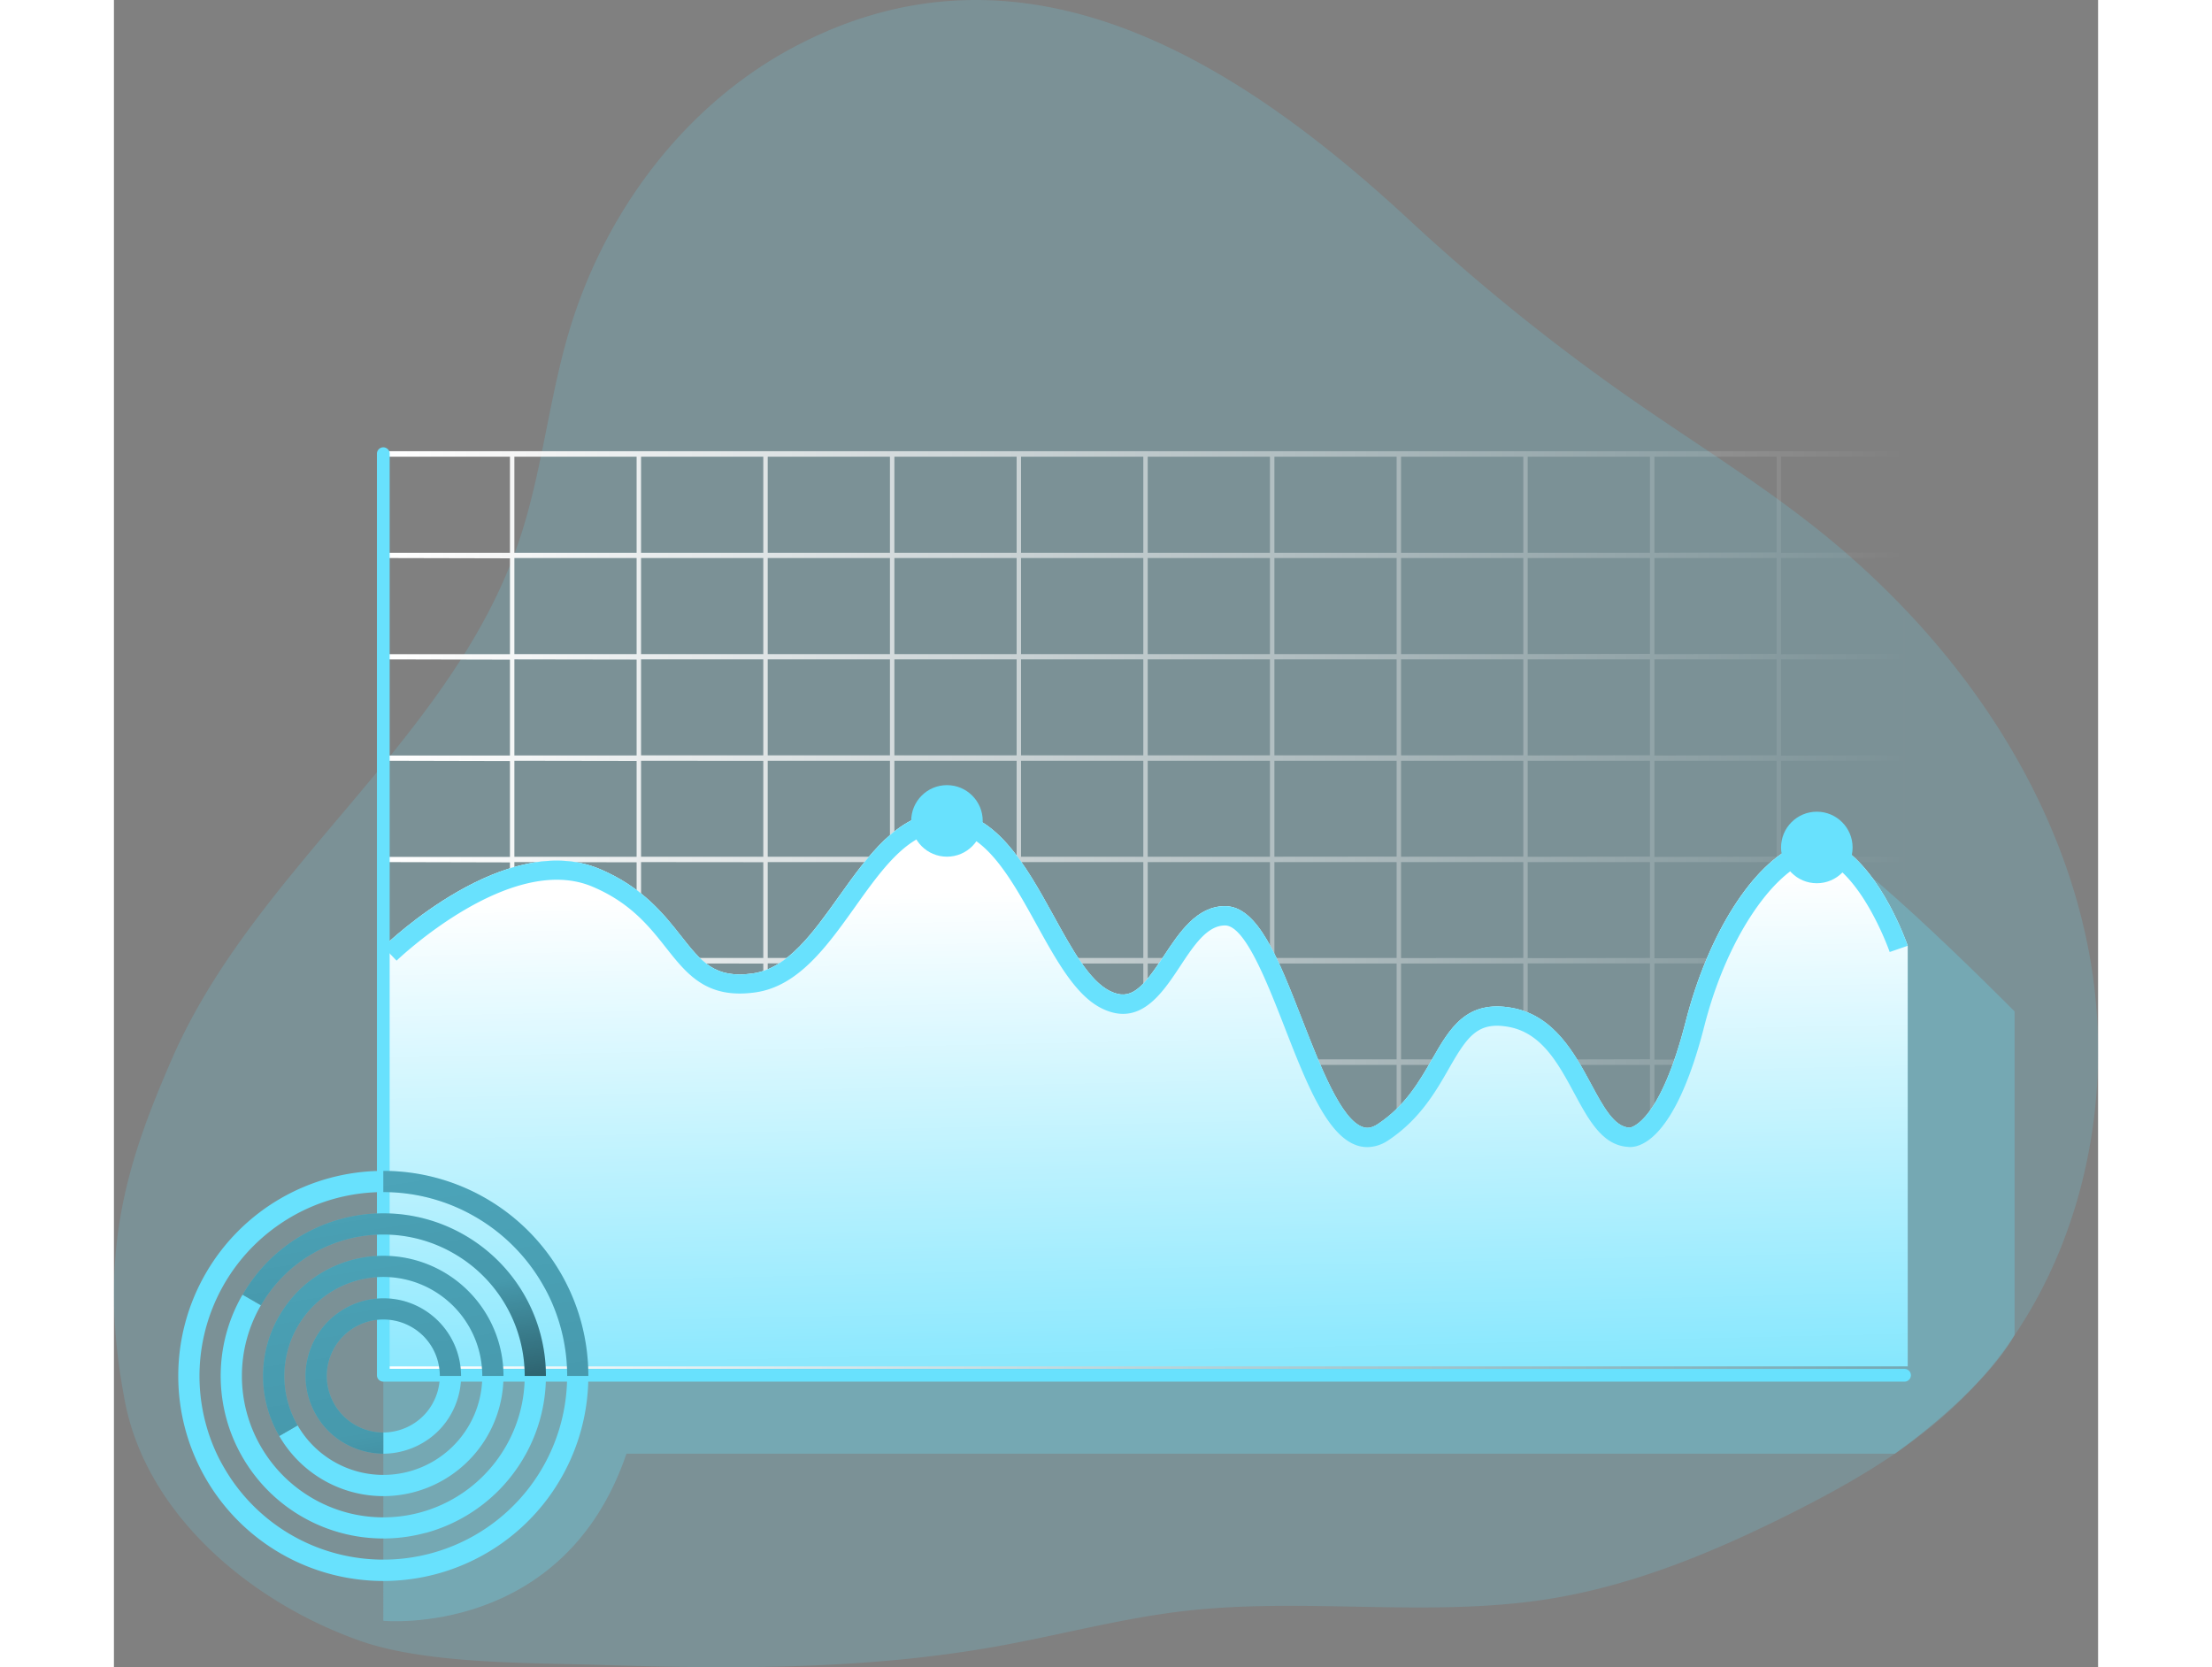 <svg id="Layer_1" data-name="Layer 1" xmlns="http://www.w3.org/2000/svg" xmlns:xlink="http://www.w3.org/1999/xlink" viewBox="0 0 1100.95 925.07" width="406" height="306" class="illustration"><rect x="0" y="0" width="1100.95" height="925.07" fill="#808080" stroke="none"/><defs><linearGradient id="linear-gradient" x1="180.63" y1="545.4" x2="1026.48" y2="545.4" gradientUnits="userSpaceOnUse"><stop offset="0.01" stop-color="#fff"></stop><stop offset="1" stop-color="#fff" stop-opacity="0"></stop></linearGradient><linearGradient id="linear-gradient-2" x1="600.23" y1="529.55" x2="607.77" y2="874.79" xlink:href="#linear-gradient"></linearGradient><linearGradient id="linear-gradient-3" x1="1219.29" y1="2697.04" x2="73.97" y2="2865.05" gradientTransform="translate(2917.51 -143.79) rotate(90)" gradientUnits="userSpaceOnUse"><stop offset="0.01"></stop><stop offset="0.08" stop-opacity="0.69"></stop><stop offset="0.21" stop-opacity="0.32"></stop><stop offset="1" stop-opacity="0"></stop></linearGradient><linearGradient id="linear-gradient-4" x1="1209.96" y1="2633.44" x2="64.63" y2="2801.44" xlink:href="#linear-gradient-3"></linearGradient><linearGradient id="linear-gradient-6" x1="1040.48" y1="2713.14" x2="391.94" y2="2809.78" xlink:href="#linear-gradient-3"></linearGradient></defs><title>3. </title><path d="M407.51,67.06c-60.29,32.36-104.2,91.54-123.75,157.11-11.57,38.81-15.18,79.76-28.37,118C217.86,451.12,109.68,522,63.54,627.53,37.85,686.31,21.7,737.2,37.27,818.12c12.12,63,70,111.46,130.51,132.78,37.05,13.06,94.74,12.12,134,13.38,73.55,2.34,147.68,2.61,220.1-10.46,34.49-6.22,68.46-15.45,103.28-19.48,67.34-7.79,136.1,4,203-6.81,46.6-7.56,90.77-25.92,133-47.08,31.68-15.89,62.84-33.66,88.95-57.62,69.13-63.4,94.73-166.21,76.16-258.15s-76.93-172.7-150.4-231c-32.3-25.63-67.49-47.35-101.35-70.88a1132.75,1132.75,0,0,1-124-99.75C657.29,76.58,537.07-2.48,407.51,67.06Z" transform="translate(-31.16 -40.45)" fill="#68e1fd" opacity="0.18" style="isolation: isolate;"></path><path d="M315.56,847.05h703.8s47.82-33.35,66.43-65.83V601.64s-109.74-110.82-109.74-91-56.22,203-56.22,203L742.9,684.47l-562.27,41V939.76S280.63,949.44,315.56,847.05Z" transform="translate(-31.16 -40.45)" fill="#68e1fd" opacity="0.29" style="isolation: isolate;"></path><path d="M1026.48,292.32h-1.22v-1.53H180.78v1.53h-.15V798.48h.15V800h844.48v-1.52h1.22ZM534.5,518.8h67.83V572H534.5ZM532.05,572H464.22V518.8h67.83Zm72.73-53.19h67.83V572H604.78Zm70.29,0H742.9V572H675.07Zm0-3V462.56H742.9v53.19Zm-2.46,0H604.78V462.56h67.83Zm-70.28,0H534.5V462.56h67.83Zm-70.28,0H464.22V462.56h67.83Zm-70.29,0H393.93V462.56h67.83Zm0,3V572H393.93V518.8Zm0,56.24v53.19H393.93V575Zm2.46,0h67.83v53.19H464.22Zm70.28,0h67.83v53.19H534.5Zm70.28,0h67.83v53.19H604.78Zm70.29,0H742.9v53.19H675.07Zm70.28,0h67.83v53.19H745.35Zm0-3V518.8h67.83V572Zm0-56.24V462.56h67.83v53.19Zm0-56.24V406.32h67.83v53.19Zm-2.45,0H675.07V406.32H742.9Zm-70.29,0H604.78V406.32h67.83Zm-70.28,0H534.5V406.32h67.83Zm-70.28,0H464.22V406.32h67.83Zm-70.29,0H393.93V406.32h67.83Zm-70.28,0H323.65V406.32h67.83Zm0,3.05v53.19H323.65V462.56Zm0,56.24V572H323.65V518.8Zm0,56.24v53.19H323.65V575Zm0,56.24v53.19H323.65V631.28Zm2.45,0h67.83v53.19H393.93Zm70.29,0h67.83v53.19H464.22Zm70.28,0h67.83v53.19H534.5Zm70.28,0h67.83v53.19H604.78Zm70.29,0H742.9v53.19H675.07Zm70.28,0h67.83v53.19H745.35Zm70.28,0h67.84v53.19H815.63Zm0-3V575h67.84v53.19Zm0-56.24V518.8h67.84V572Zm0-56.24V462.56h67.84v53.19Zm0-56.24V406.32h67.84v53.19Zm0-56.24V350.08h67.84v53.19Zm-2.45,0H745.35V350.08h67.83Zm-70.28,0H675.07V350.08H742.9Zm-70.29,0H604.78V350.08h67.83Zm-70.28,0H534.5V350.08h67.83Zm-70.28,0H464.22V350.08h67.83Zm-70.29,0H393.93V350.08h67.83Zm-70.28,0H323.65V350.08h67.83Zm-70.29,0H253.36V350.08h67.83Zm0,3.05v53.19H253.36V406.32Zm0,56.24v53.19H253.36V462.56Zm0,56.24V572H253.36V518.8Zm0,56.24v53.19H253.36V575Zm0,56.24v53.19H253.36V631.28Zm0,56.24v53.19H253.36V687.52Zm2.46,0h67.83v53.19H323.65Zm70.28,0h67.83v53.19H393.93Zm70.29,0h67.83v53.19H464.22Zm70.28,0h67.83v53.19H534.5Zm70.28,0h67.83v53.19H604.78Zm70.29,0H742.9v53.19H675.07Zm70.28,0h67.83v53.19H745.35Zm70.28,0h67.84v53.19H815.63Zm70.29,0h67.83v53.19H885.92Zm0-3V631.28h67.83v53.19Zm0-56.24V575h67.83v53.19Zm0-56.24V518.8h67.83V572Zm0-56.24V462.56h67.83v53.19Zm0-56.24V406.32h67.83v53.19Zm0-56.24V350.08h67.83v53.19Zm0-56.24V293.84h67.83V347Zm-2.45,0H815.63V293.84h67.84Zm-70.29,0H745.35V293.84h67.83Zm-70.28,0H675.07V293.84H742.9Zm-70.29,0H604.78V293.84h67.83Zm-70.28,0H534.5V293.84h67.83Zm-70.28,0H464.22V293.84h67.83Zm-70.29,0H393.93V293.84h67.83Zm-70.28,0H323.65V293.84h67.83Zm-70.29,0H253.36V293.84h67.83Zm-70.28,0H183.08V293.84h67.83Zm0,3.05v53.19H183.08V350.08Zm0,56.24v53.19H183.08V406.32Zm0,56.24v53.19H183.08V462.56Zm0,56.24V572H183.08V518.8Zm0,56.24v53.19H183.08V575Zm0,56.24v53.19H183.08V631.28Zm0,56.24v53.19H183.08V687.52Zm0,56.24V797H183.08V743.76Zm2.45,0h67.83V797H253.36Zm70.29,0h67.83V797H323.65Zm70.28,0h67.83V797H393.93Zm70.29,0h67.83V797H464.22Zm70.28,0h67.83V797H534.5Zm70.28,0h67.83V797H604.78Zm70.29,0H742.9V797H675.07Zm70.28,0h67.83V797H745.35Zm70.28,0h67.84V797H815.63Zm70.29,0h67.83V797H885.92Zm70.28,0H1024V797H956.2Zm0-3V687.52H1024v53.19Zm0-56.24V631.28H1024v53.19Zm0-56.24V575H1024v53.19Zm0-56.24V518.8H1024V572Zm0-56.24V462.56H1024v53.19Zm0-56.24V406.32H1024v53.19Zm0-56.24V350.08H1024v53.19Zm0-56.24V293.84H1024V347Z" transform="translate(-31.16 -40.45)" fill="url(#linear-gradient)"></path><path d="M1026.48,565.23V798.57H180.63V565.86c2.75-2.64,68.09-65.23,120.19-43.18,23.57,10,35.46,25,45,37.12,11.29,14.32,18.73,23.77,39.8,20.78,19.36-2.76,33.3-22.3,48.05-43,15.84-22.2,32.21-45.13,56.94-46.71,29-1.77,46.42,29.63,61.77,57.43,10.3,18.7,20,36.37,31.4,42,11.61,5.82,18.06-1.48,30-19.51,8.53-12.91,18.24-27.55,33.87-27.55,18.27,0,29.7,29.25,42.89,63.15,10.17,26.07,21.7,55.64,33.77,59.45,1.66.53,4.3.91,8.22-1.73,15.31-10.16,23.18-24,30.13-36.09,9.73-17,18.91-33,44.45-28.3,23.25,4.31,34.54,25.3,43.64,42.16,6.88,12.77,12.84,23.78,21.24,24.24l.31,0c1.24-.17,16.83-3.52,31-58.88,12.38-48.58,37.5-88,62.44-98.14,8.51-3.46,16.51-3.14,23.18,1C1012.16,524.41,1025.92,563.57,1026.48,565.23Z" transform="translate(-31.16 -40.45)" fill="#68e1fd"></path><path d="M1026.48,565.23V798.57H180.63V565.86c2.75-2.64,68.09-65.23,120.19-43.18,23.57,10,35.46,25,45,37.12,11.29,14.32,18.73,23.77,39.8,20.78,19.36-2.76,33.3-22.3,48.05-43,15.84-22.2,32.21-45.13,56.94-46.71,29-1.77,46.42,29.63,61.77,57.43,10.3,18.7,20,36.37,31.4,42,11.61,5.82,18.06-1.48,30-19.51,8.53-12.91,18.24-27.55,33.87-27.55,18.27,0,29.7,29.25,42.89,63.15,10.17,26.07,21.7,55.64,33.77,59.45,1.66.53,4.3.91,8.22-1.73,15.31-10.16,23.18-24,30.13-36.09,9.73-17,18.91-33,44.45-28.3,23.25,4.31,34.54,25.3,43.64,42.16,6.88,12.77,12.84,23.78,21.24,24.24l.31,0c1.24-.17,16.83-3.52,31-58.88,12.38-48.58,37.5-88,62.44-98.14,8.51-3.46,16.51-3.14,23.18,1C1012.16,524.41,1025.92,563.57,1026.48,565.23Z" transform="translate(-31.16 -40.45)" fill="url(#linear-gradient-2)"></path><path d="M1026.48,565.23l-10,3.46c-.11-.39-13.06-37.26-33.1-49.5-3.7-2.29-8.32-2.36-13.65-.18-18.27,7.41-43.43,41-56.16,91-16.83,65.8-37.47,67.49-42.41,66.79-14.15-.92-21.73-15-29.71-29.78-8.85-16.4-18-33.37-36.26-36.76-17.32-3.21-23.08,5.26-33.31,23.14-7.16,12.53-16.08,28.09-33.44,39.66a21.22,21.22,0,0,1-11.75,3.88,18.74,18.74,0,0,1-5.54-.85c-16.9-5.36-28.33-34.68-40.43-65.72-9.81-25.12-22-56.42-33.05-56.42-9.95,0-17.29,11.08-25,22.79-10,15.07-22.33,33.77-43.54,23.15-14.32-7.16-24.83-26.21-36-46.39-14.5-26.29-29.6-53.45-51.79-52-19.75,1.27-34,21.17-49,42.26-15.42,21.59-31.36,43.93-55.18,47.31-27.06,3.85-38-10-49.63-24.73-9.25-11.71-19.73-25-40.82-33.9C251.08,513.09,188.6,572.88,188,573.48l-7.34-7.62c2.75-2.64,68.09-65.23,120.19-43.18,23.57,10,35.46,25,45,37.12,11.29,14.32,18.73,23.77,39.8,20.78,19.36-2.76,33.3-22.3,48.05-43,15.84-22.2,32.21-45.13,56.94-46.71,29-1.77,46.42,29.63,61.77,57.43,10.3,18.7,20,36.37,31.4,42,11.61,5.82,18.06-1.48,30-19.51,8.53-12.91,18.24-27.55,33.87-27.55,18.27,0,29.7,29.25,42.89,63.15,10.17,26.07,21.7,55.64,33.77,59.45,1.66.53,4.3.91,8.22-1.73,15.31-10.16,23.18-24,30.13-36.09,9.73-17,18.91-33,44.45-28.3,23.25,4.31,34.54,25.3,43.64,42.16,6.88,12.77,12.84,23.78,21.24,24.24l.31,0c1.24-.17,16.83-3.52,31-58.88,12.38-48.58,37.5-88,62.44-98.14,8.51-3.46,16.51-3.14,23.18,1C1012.16,524.41,1025.92,563.57,1026.48,565.23Z" transform="translate(-31.16 -40.45)" fill="#68e1fd"></path><path d="M1024.72,807.06H180.63a3.53,3.53,0,0,1-3.53-3.53V292.18a3.53,3.53,0,1,1,7.06,0V800h840.56a3.53,3.53,0,0,1,0,7.06Z" transform="translate(-31.16 -40.45)" fill="#68e1fd"></path><circle cx="462.23" cy="455.49" r="19.85" fill="#68e1fd"></circle><circle cx="944.89" cy="470.23" r="19.85" fill="#68e1fd"></circle><path d="M197.89,868.31a66.72,66.72,0,0,0,49.43-64.41H235.55a54.67,54.67,0,0,1-1.88,14.21,54.12,54.12,0,0,1-5.5,13.23,54.91,54.91,0,0,1-20.09,20.1,54.75,54.75,0,0,1-54.9,0,54.91,54.91,0,0,1-20.09-20.1l-10.19,5.89a66.71,66.71,0,0,0,24.4,24.4,66.47,66.47,0,0,0,50.59,6.68Z" transform="translate(-31.16 -40.45)" fill="#68e1fd"></path><path d="M210.08,913.8A113.75,113.75,0,0,0,294.4,803.9H282.63a102,102,0,0,1-190.29,51c-1.29-2.22-2.52-4.47-3.64-6.79A102.15,102.15,0,0,1,78.63,803.9h0a102.19,102.19,0,0,1,29.91-72.09,103,103,0,0,1,21.11-16.21,101.53,101.53,0,0,1,51-13.7h0V690.13h0A113.74,113.74,0,0,0,66.86,803.9h0A113.74,113.74,0,0,0,180.63,917.67h0A114,114,0,0,0,210.08,913.8Z" transform="translate(-31.16 -40.45)" fill="#68e1fd"></path><path d="M204,891.05a90.85,90.85,0,0,0,40.42-23.38A90.92,90.92,0,0,0,258.73,849a89.7,89.7,0,0,0,12.13-45.07H259.09a78.06,78.06,0,0,1-10.55,39.19,78.36,78.36,0,0,1-88.22,36.57,79.1,79.1,0,0,1-35.15-20.33,79.21,79.21,0,0,1-12.46-16.24,78.18,78.18,0,0,1-10.54-39.21h0a78.18,78.18,0,0,1,10.54-39.22l-10.19-5.88A89.82,89.82,0,0,0,90.4,803.9h0A89.82,89.82,0,0,0,102.52,849a90.1,90.1,0,0,0,33,33,90,90,0,0,0,68.45,9Z" transform="translate(-31.16 -40.45)" fill="#68e1fd"></path><path d="M191.78,845.53a42.48,42.48,0,0,0,10.4-4.3A42.28,42.28,0,0,0,218,825.45a43.7,43.7,0,0,0,5.82-21.55H212a31.84,31.84,0,0,1-4.23,15.67,30.8,30.8,0,0,1-11.48,11.48,31.07,31.07,0,0,1-7.56,3.13,31.43,31.43,0,0,1-8.11,1.1v11.77A42.74,42.74,0,0,0,191.78,845.53Z" transform="translate(-31.16 -40.45)" fill="#68e1fd"></path><path d="M133.09,831.34a54.49,54.49,0,0,1-7.38-27.44h0a55.06,55.06,0,0,1,16.1-38.82,55.63,55.63,0,0,1,11.37-8.73,54.77,54.77,0,0,1,54.9,0,55.9,55.9,0,0,1,11.37,8.73,55.23,55.23,0,0,1,8.72,11.37,54.76,54.76,0,0,1,7.38,27.45h11.77a66.69,66.69,0,0,0-113.83-47.14,67.29,67.29,0,0,0-10.59,13.81,66.2,66.2,0,0,0-9,33.33h0a66.2,66.2,0,0,0,9,33.33Z" transform="translate(-31.16 -40.45)" fill="#68e1fd"></path><path d="M294.4,803.9A113.74,113.74,0,0,0,180.63,690.13V701.9a101.53,101.53,0,0,1,51,13.7,102,102,0,0,1,37.32,37.32c1.28,2.22,2.51,4.47,3.63,6.79a102.33,102.33,0,0,1,10.08,44.19Z" transform="translate(-31.16 -40.45)" fill="#68e1fd"></path><path d="M180.63,835.28a31.26,31.26,0,0,1-27.15-15.71,32,32,0,0,1-4.24-15.67h0a32,32,0,0,1,4.24-15.68,31.44,31.44,0,0,1,49.33-6.51,31.89,31.89,0,0,1,5,6.51A31.84,31.84,0,0,1,212,803.9h11.77a43.2,43.2,0,0,0-32-41.64,43.28,43.28,0,0,0-54.31,41.64h0a43.85,43.85,0,0,0,5.83,21.55,42.28,42.28,0,0,0,15.78,15.78,43.91,43.91,0,0,0,21.55,5.82Z" transform="translate(-31.16 -40.45)" fill="#68e1fd"></path><path d="M267.78,780.54a90,90,0,0,0-9-21.74,90.1,90.1,0,0,0-33-33,89.94,89.94,0,0,0-90.19,0,90.3,90.3,0,0,0-33,33l10.19,5.88A78.31,78.31,0,0,1,141.42,736a78.11,78.11,0,0,1,78.42,0,78.42,78.42,0,0,1,39.25,67.92h11.77A90,90,0,0,0,267.78,780.54Z" transform="translate(-31.16 -40.45)" fill="#68e1fd"></path><path d="M133.09,831.34a54.49,54.49,0,0,1-7.38-27.44h0a55.06,55.06,0,0,1,16.1-38.82,55.63,55.63,0,0,1,11.37-8.73,54.77,54.77,0,0,1,54.9,0,55.9,55.9,0,0,1,11.37,8.73,55.23,55.23,0,0,1,8.72,11.37,54.76,54.76,0,0,1,7.38,27.45h11.77a66.69,66.69,0,0,0-113.83-47.14,67.29,67.29,0,0,0-10.59,13.81,66.2,66.2,0,0,0-9,33.33h0a66.2,66.2,0,0,0,9,33.33Z" transform="translate(-31.16 -40.45)" fill="url(#linear-gradient-3)"></path><path d="M294.4,803.9A113.74,113.74,0,0,0,180.63,690.13V701.9a101.53,101.53,0,0,1,51,13.7,102,102,0,0,1,37.32,37.32c1.28,2.22,2.51,4.47,3.63,6.79a102.33,102.33,0,0,1,10.08,44.19Z" transform="translate(-31.16 -40.45)" fill="url(#linear-gradient-4)"></path><path d="M180.63,835.28a31.26,31.26,0,0,1-27.15-15.71,32,32,0,0,1-4.24-15.67h0a32,32,0,0,1,4.24-15.68,31.44,31.44,0,0,1,49.33-6.51,31.89,31.89,0,0,1,5,6.51A31.84,31.84,0,0,1,212,803.9h11.77a43.2,43.2,0,0,0-32-41.64,43.28,43.28,0,0,0-54.31,41.64h0a43.85,43.85,0,0,0,5.83,21.55,42.28,42.28,0,0,0,15.78,15.78,43.91,43.91,0,0,0,21.55,5.82Z" transform="translate(-31.16 -40.45)" fill="url(#linear-gradient-3)"></path><path d="M267.78,780.54a90,90,0,0,0-9-21.74,90.1,90.1,0,0,0-33-33,89.94,89.94,0,0,0-90.19,0,90.3,90.3,0,0,0-33,33l10.19,5.88A78.31,78.31,0,0,1,141.42,736a78.11,78.11,0,0,1,78.42,0,78.42,78.42,0,0,1,39.25,67.92h11.77A90,90,0,0,0,267.78,780.54Z" transform="translate(-31.16 -40.45)" fill="url(#linear-gradient-6)"></path></svg>